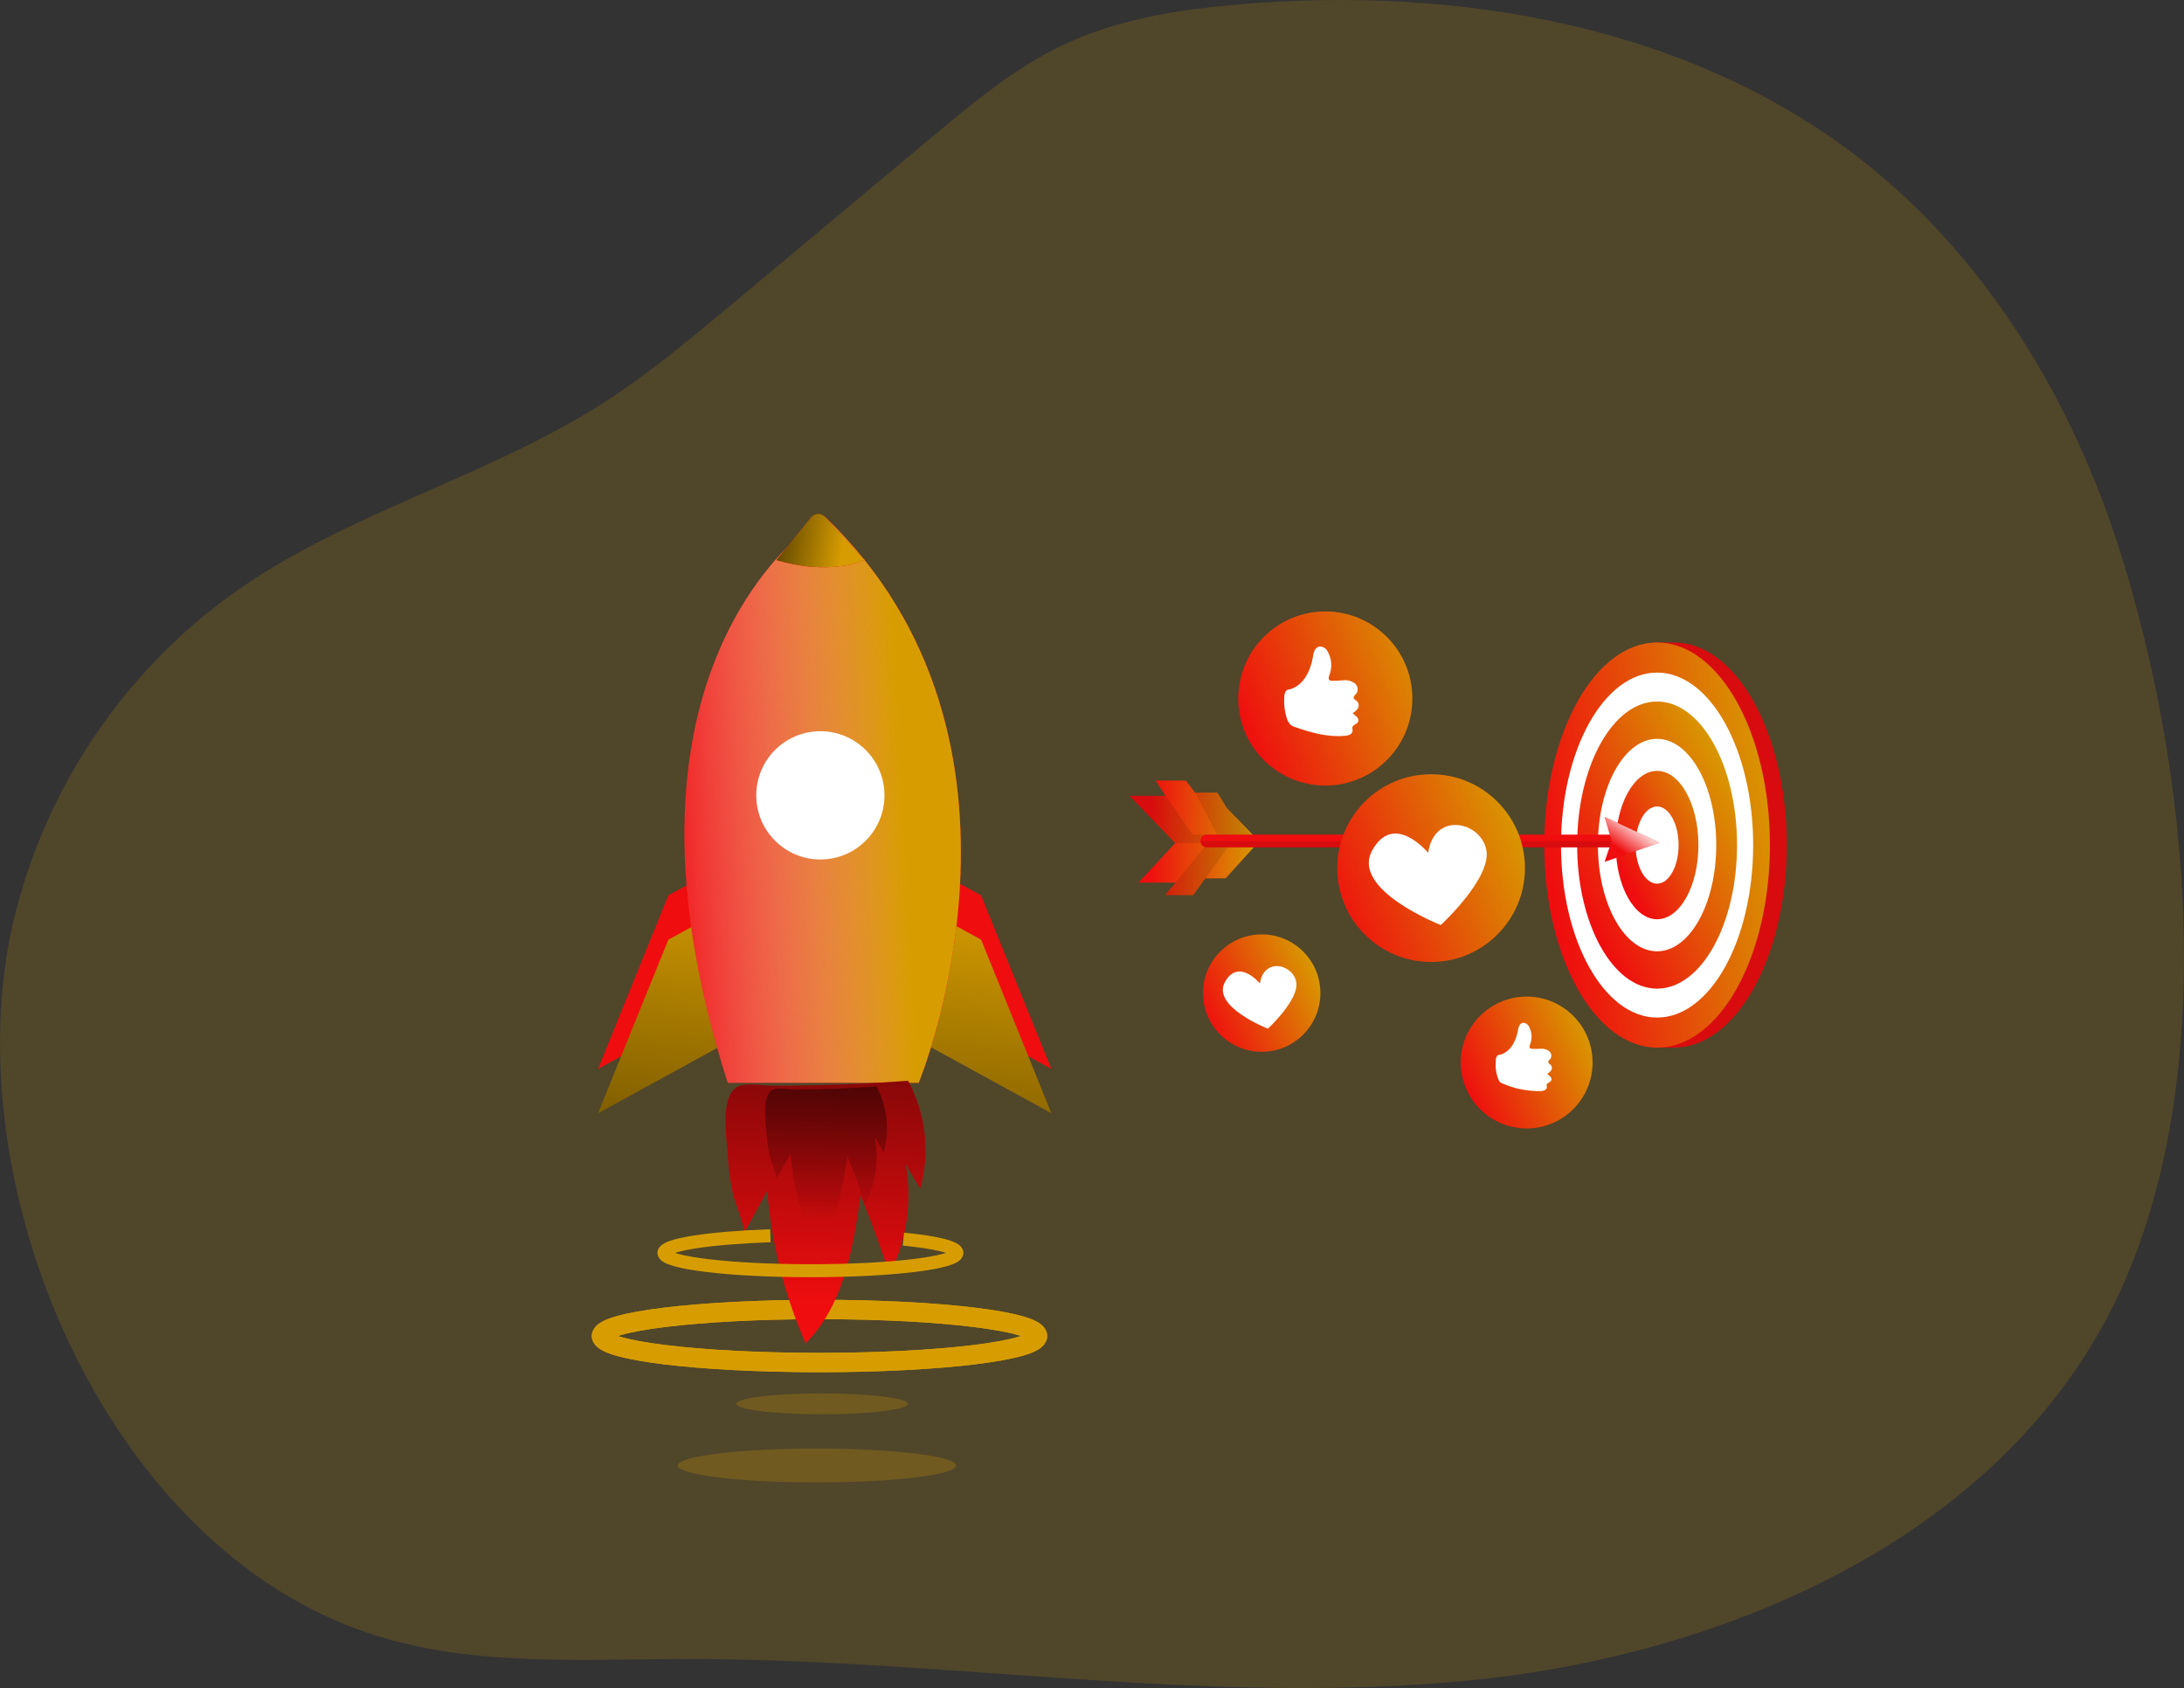 <svg width="493" height="381" viewBox="0 0 493 381" fill="none" xmlns="http://www.w3.org/2000/svg">
<rect x="0" y="0" width="493" height="381" fill="#333333" stroke="none"/>
<path opacity="0.18" d="M190.997 47.125L165.097 68.764C155.65 76.666 146.149 84.596 135.741 91.217C109.787 107.716 78.922 115.565 53.689 133.159C28.271 151.04 10.262 177.597 3.049 207.834C-10.761 266.81 23.399 349.333 84.06 368.903C106.584 376.191 130.843 374.482 154.515 374.442C213.735 374.336 273.009 385.122 331.988 379.248C390.968 373.374 452.75 346.156 478.05 292.586C501.122 243.742 494.423 174.608 478.597 124.576C467.922 90.643 448.774 58.712 420.872 36.62C381.854 5.757 329.186 -3.267 279.654 0.991C266.177 2.139 252.553 4.262 240.303 10.002C229.268 15.181 219.767 23.084 210.413 30.906L190.997 47.125Z" fill="#D79D00"/>
<path d="M403.33 190.738C403.33 215.983 391.932 236.456 377.871 236.456H374.239C360.754 235.285 352.402 215.238 352.402 190.738C352.402 165.983 360.327 145.797 374.015 145.02H377.871C391.975 145.03 403.33 165.493 403.33 190.738Z" fill="#EF0D0F"/>
<path opacity="0.1" d="M403.33 190.738C403.33 215.983 391.932 236.456 377.871 236.456H374.239C360.754 235.285 352.402 215.238 352.402 190.738C352.402 165.983 360.327 145.797 374.015 145.02H377.871C391.975 145.03 403.33 165.493 403.33 190.738Z" fill="#020202"/>
<path d="M374.058 236.456C388.124 236.456 399.527 215.988 399.527 190.738C399.527 165.488 388.124 145.02 374.058 145.02C359.992 145.02 348.589 165.488 348.589 190.738C348.589 215.988 359.992 236.456 374.058 236.456Z" fill="url(#paint0_linear_51_614)"/>
<path d="M374.058 229.671C386.035 229.671 395.745 212.24 395.745 190.738C395.745 169.236 386.035 151.805 374.058 151.805C362.08 151.805 352.37 169.236 352.37 190.738C352.37 212.24 362.08 229.671 374.058 229.671Z" fill="white"/>
<path d="M374.058 223.141C384.024 223.141 392.103 208.634 392.103 190.738C392.103 172.842 384.024 158.335 374.058 158.335C364.092 158.335 356.014 172.842 356.014 190.738C356.014 208.634 364.092 223.141 374.058 223.141Z" fill="url(#paint1_linear_51_614)"/>
<path d="M374.058 214.716C381.435 214.716 387.415 203.981 387.415 190.738C387.415 177.496 381.435 166.76 374.058 166.76C366.681 166.76 360.7 177.496 360.7 190.738C360.7 203.981 366.681 214.716 374.058 214.716Z" fill="white"/>
<path d="M374.058 207.483C379.211 207.483 383.389 199.986 383.389 190.738C383.389 181.49 379.211 173.993 374.058 173.993C368.904 173.993 364.727 181.49 364.727 190.738C364.727 199.986 368.904 207.483 374.058 207.483Z" fill="url(#paint2_linear_51_614)"/>
<path d="M374.058 199.451C376.74 199.451 378.915 195.55 378.915 190.738C378.915 185.926 376.74 182.025 374.058 182.025C371.375 182.025 369.2 185.926 369.2 190.738C369.2 195.55 371.375 199.451 374.058 199.451Z" fill="white"/>
<path d="M284.229 189.897L276.922 182.355L274.823 178.904H269.764L267.676 176.177H260.859L263.106 179.628H255L265.269 190.301L256.992 199.217H265.354L263.01 202.019H269.359L272.075 198.248H276.666L284.229 189.897Z" fill="url(#paint3_linear_51_614)"/>
<path opacity="0.1" d="M265.269 190.301H284.229L276.922 182.355L274.823 178.904H269.764L274.759 188.373H269.21L263.106 179.628H255L265.269 190.301Z" fill="#020202"/>
<path d="M370.308 189.822C370.31 190.011 370.273 190.199 370.202 190.374C370.13 190.549 370.024 190.708 369.89 190.842C369.756 190.976 369.597 191.082 369.422 191.153C369.247 191.225 369.059 191.261 368.87 191.26H272.544C272.353 191.279 272.16 191.26 271.977 191.203C271.793 191.147 271.623 191.055 271.475 190.932C271.328 190.809 271.206 190.658 271.117 190.488C271.029 190.318 270.975 190.132 270.958 189.941C270.942 189.75 270.964 189.557 271.023 189.374C271.082 189.192 271.176 189.022 271.301 188.877C271.426 188.731 271.578 188.611 271.75 188.525C271.921 188.438 272.108 188.387 272.299 188.373H368.86C369.05 188.373 369.238 188.411 369.414 188.484C369.59 188.556 369.749 188.663 369.884 188.798C370.018 188.932 370.125 189.092 370.198 189.268C370.271 189.443 370.308 189.632 370.308 189.822Z" fill="#EF0D0F"/>
<path opacity="0.1" d="M367.837 189.822V191.26H272.544C272.355 191.263 272.167 191.228 271.992 191.158C271.816 191.087 271.656 190.982 271.521 190.85C271.386 190.717 271.279 190.558 271.206 190.384C271.133 190.209 271.096 190.022 271.096 189.833H367.837V189.822Z" fill="#020202"/>
<path opacity="0.1" d="M263.011 202.019L271.863 191.26H277.157L269.359 202.019H263.011Z" fill="#020202"/>
<path d="M362.202 184.357L363.8 189.822L362.202 194.53L374.622 190.195L362.202 184.357Z" fill="#EF0D0F"/>
<path d="M362.202 184.357L363.8 189.822L362.202 194.53L374.622 190.195L362.202 184.357Z" fill="url(#paint4_linear_51_614)"/>
<path d="M299.164 177.306C310.018 177.306 318.817 168.507 318.817 157.653C318.817 146.799 310.018 138 299.164 138C288.31 138 279.511 146.799 279.511 157.653C279.511 168.507 288.31 177.306 299.164 177.306Z" fill="url(#paint5_linear_51_614)"/>
<path d="M290.982 163.139C291.08 163.336 291.218 163.51 291.387 163.65C291.645 163.84 291.933 163.984 292.239 164.076C295.893 165.344 299.696 166.43 303.562 166.079C303.973 166.066 304.377 165.964 304.745 165.78C304.927 165.689 305.079 165.547 305.183 165.371C305.287 165.195 305.338 164.994 305.331 164.79C305.295 164.617 305.271 164.443 305.256 164.268C305.256 163.607 306.321 163.501 306.577 162.904C306.641 162.707 306.646 162.494 306.592 162.294C306.537 162.093 306.424 161.913 306.268 161.775C305.98 161.477 305.618 161.264 305.341 160.955C305.813 160.7 306.215 160.335 306.513 159.89C306.653 159.658 306.718 159.389 306.701 159.119C306.684 158.848 306.585 158.59 306.417 158.377C306.13 158.068 305.618 157.898 305.576 157.482C305.533 157.067 305.949 156.833 306.183 156.534C306.425 156.164 306.517 155.716 306.44 155.28C306.363 154.845 306.122 154.455 305.767 154.191C305.035 153.678 304.142 153.448 303.254 153.541C302.373 153.639 301.487 153.678 300.601 153.658C300.492 153.665 300.383 153.647 300.282 153.606C300.181 153.566 300.09 153.504 300.015 153.424C299.845 153.19 299.951 152.849 300.015 152.572C300.398 151.664 300.562 150.679 300.494 149.697C300.425 148.714 300.126 147.761 299.621 146.916C299.44 146.588 299.167 146.321 298.836 146.147C298.505 145.973 298.13 145.899 297.757 145.936C297.516 146.006 297.295 146.131 297.11 146.301C296.925 146.471 296.782 146.681 296.692 146.916C296.526 147.381 296.411 147.863 296.351 148.354C295.84 151.272 294.455 154.393 291.504 155.48C291.004 155.661 290.556 155.565 290.226 156.023C289.988 156.452 289.877 156.94 289.907 157.429C289.77 159.296 290.065 161.17 290.769 162.904L290.982 163.139Z" fill="white"/>
<path d="M344.615 254.693C352.834 254.693 359.496 248.03 359.496 239.812C359.496 231.593 352.834 224.931 344.615 224.931C336.397 224.931 329.734 231.593 329.734 239.812C329.734 248.03 336.397 254.693 344.615 254.693Z" fill="url(#paint6_linear_51_614)"/>
<path d="M338.353 243.881C338.424 244.031 338.525 244.166 338.651 244.275C338.843 244.422 339.059 244.534 339.29 244.605C341.981 245.755 344.886 246.321 347.812 246.267C348.122 246.266 348.429 246.193 348.706 246.054C348.847 245.987 348.966 245.881 349.049 245.749C349.132 245.617 349.176 245.464 349.175 245.308C349.175 245.17 349.111 245.042 349.111 244.914C349.111 244.413 349.931 244.349 350.176 243.849C350.227 243.701 350.232 243.541 350.193 243.389C350.153 243.238 350.069 243.101 349.953 242.997C349.74 242.773 349.473 242.603 349.26 242.368C349.623 242.175 349.934 241.898 350.166 241.559C350.268 241.382 350.317 241.18 350.308 240.976C350.299 240.772 350.231 240.575 350.112 240.408C349.899 240.174 349.516 240.035 349.495 239.727C349.473 239.418 349.772 239.237 349.963 239.013C350.147 238.734 350.219 238.397 350.166 238.067C350.113 237.738 349.938 237.44 349.676 237.234C349.127 236.837 348.454 236.652 347.78 236.712C347.113 236.755 346.444 236.755 345.777 236.712C345.694 236.715 345.611 236.701 345.534 236.67C345.457 236.638 345.387 236.591 345.33 236.531C345.202 236.35 345.33 236.094 345.33 235.881C345.624 235.201 345.756 234.463 345.715 233.723C345.675 232.984 345.462 232.264 345.095 231.62C344.962 231.371 344.759 231.166 344.512 231.03C344.264 230.894 343.982 230.832 343.7 230.853C343.521 230.908 343.357 231.002 343.221 231.13C343.084 231.257 342.978 231.414 342.912 231.588C342.777 231.931 342.684 232.289 342.635 232.654C342.209 234.859 341.122 237.202 338.875 237.98C338.491 238.107 338.161 238.033 337.905 238.374C337.72 238.697 337.631 239.067 337.65 239.439C337.509 240.85 337.706 242.274 338.225 243.593C338.257 243.694 338.299 243.79 338.353 243.881Z" fill="white"/>
<path d="M284.805 237.394C292.123 237.394 298.056 231.461 298.056 224.143C298.056 216.824 292.123 210.892 284.805 210.892C277.486 210.892 271.554 216.824 271.554 224.143C271.554 231.461 277.486 237.394 284.805 237.394Z" fill="url(#paint7_linear_51_614)"/>
<path d="M284.4 221.97C284.4 221.97 279.564 216.1 276.507 221.661C273.449 227.221 286.2 232.174 286.2 232.174C286.2 232.174 293.369 225.57 292.591 221.586C291.814 217.602 285.294 216.047 284.4 221.97Z" fill="white"/>
<path d="M323.045 217.123C334.746 217.123 344.232 207.637 344.232 195.936C344.232 184.235 334.746 174.749 323.045 174.749C311.344 174.749 301.858 184.235 301.858 195.936C301.858 207.637 311.344 217.123 323.045 217.123Z" fill="url(#paint8_linear_51_614)"/>
<path d="M322.374 192.474C322.374 192.474 314.619 183.069 309.741 191.963C304.862 200.857 325.239 208.782 325.239 208.782C325.239 208.782 336.701 198.226 335.519 191.856C334.336 185.487 323.823 182.994 322.374 192.474Z" fill="white"/>
<path d="M162.047 195.961L150.86 202.09L135 241.261L168.577 222.875L162.047 195.961Z" fill="#EF0D0F"/>
<path d="M210.281 195.961L221.468 202.09L237.328 241.261L203.751 222.875L210.281 195.961Z" fill="#EF0D0F"/>
<path d="M162.047 205.961L150.86 212.09L135 251.261L168.577 232.875L162.047 205.961Z" fill="url(#paint9_linear_51_614)"/>
<path d="M210.281 205.961L221.468 212.09L237.328 251.261L203.751 232.875L210.281 205.961Z" fill="url(#paint10_linear_51_614)"/>
<path opacity="0.24" d="M185.576 319.211C196.274 319.211 204.947 318.156 204.947 316.854C204.947 315.553 196.274 314.497 185.576 314.497C174.878 314.497 166.205 315.553 166.205 316.854C166.205 318.156 174.878 319.211 185.576 319.211Z" fill="#D79D00"/>
<path opacity="0.24" d="M184.401 334.586C201.752 334.586 215.818 332.875 215.818 330.765C215.818 328.655 201.752 326.944 184.401 326.944C167.05 326.944 152.984 328.655 152.984 330.765C152.984 332.875 167.05 334.586 184.401 334.586Z" fill="#D79D00"/>
<path d="M184.985 307.531C212.164 307.531 234.197 304.85 234.197 301.543C234.197 298.236 212.164 295.556 184.985 295.556C157.806 295.556 135.773 298.236 135.773 301.543C135.773 304.85 157.806 307.531 184.985 307.531Z" stroke="#D79D00" stroke-width="4.37" stroke-miterlimit="10"/>
<path d="M184.985 307.531C212.164 307.531 234.197 304.85 234.197 301.543C234.197 298.236 212.164 295.556 184.985 295.556C157.806 295.556 135.773 298.236 135.773 301.543C135.773 304.85 157.806 307.531 184.985 307.531Z" stroke="#D79D00" stroke-width="4.37" stroke-miterlimit="10"/>
<path d="M186.083 116.511C186.083 116.511 133.205 147.562 164.271 244.402H207.375C207.375 244.402 239.376 167.341 186.083 116.511Z" fill="#EF0D0F"/>
<path d="M186.083 116.511C186.083 116.511 133.205 147.562 164.271 244.402H207.375C207.375 244.402 239.376 167.341 186.083 116.511Z" fill="url(#paint11_linear_51_614)"/>
<path d="M185.183 193.987C193.176 193.987 199.656 187.507 199.656 179.514C199.656 171.52 193.176 165.04 185.183 165.04C177.189 165.04 170.709 171.52 170.709 179.514C170.709 187.507 177.189 193.987 185.183 193.987Z" fill="white"/>
<path d="M167.887 278.422L173.207 268.733C174.148 280.627 177.068 292.28 181.847 303.211C190.439 294.662 192.592 281.757 194.252 269.754C196.692 275.645 198.87 281.633 200.789 287.717C204.688 279.983 205.96 271.19 204.413 262.668L207.72 268.297C209.98 260.132 209.005 251.409 204.997 243.945C198.167 244.451 191.323 244.787 184.465 244.951C181.181 245.035 177.884 245.077 174.572 245.077C172.398 245.077 168.394 244.226 166.41 245.331C162.596 247.442 163.989 256.54 164.229 260.276C164.426 263.365 164.833 266.438 165.446 269.472C165.734 270.9 168.429 277.437 167.887 278.422Z" fill="#EF0D0F"/>
<path d="M167.887 278.422L173.207 268.733C174.148 280.627 177.068 292.28 181.847 303.211C190.439 294.662 192.592 281.757 194.252 269.754C196.692 275.645 198.87 281.633 200.789 287.717C204.688 279.983 205.96 271.19 204.413 262.668L207.72 268.297C209.98 260.132 209.005 251.409 204.997 243.945C198.167 244.451 191.323 244.787 184.465 244.951C181.181 245.035 177.884 245.077 174.572 245.077C172.398 245.077 168.394 244.226 166.41 245.331C162.596 247.442 163.989 256.54 164.229 260.276C164.426 263.365 164.833 266.438 165.446 269.472C165.734 270.9 168.429 277.437 167.887 278.422Z" fill="url(#paint12_linear_51_614)"/>
<path d="M175.205 266.257L178.442 260.346C179.02 267.599 180.803 274.704 183.719 281.37C188.954 276.157 190.27 268.283 191.283 260.965C192.774 264.563 194.104 268.217 195.272 271.928C197.65 267.209 198.425 261.844 197.482 256.645L199.494 260.093C200.884 255.102 200.289 249.766 197.833 245.204C193.668 245.514 189.496 245.72 185.316 245.823C183.304 245.87 181.291 245.894 179.279 245.894C177.956 245.894 175.514 245.373 174.304 246.048C171.975 247.35 172.82 252.888 172.967 255.196C173.091 257.086 173.341 258.967 173.713 260.825C173.889 261.669 175.529 265.659 175.205 266.257Z" fill="url(#paint13_linear_51_614)"/>
<path d="M175.275 126.397C175.275 126.397 186.238 130.091 195.153 126.397L186.301 116.771C186.09 116.542 185.832 116.36 185.545 116.239C185.257 116.118 184.947 116.06 184.636 116.07C184.324 116.079 184.018 116.155 183.738 116.293C183.459 116.431 183.212 116.628 183.015 116.87L175.275 126.397Z" fill="#EF0D0F"/>
<path d="M175.275 126.397C175.275 126.397 186.238 130.091 195.153 126.397L186.196 116.659C185.998 116.443 185.756 116.273 185.486 116.16C185.217 116.046 184.926 115.992 184.634 116.001C184.342 116.01 184.055 116.081 183.792 116.21C183.53 116.339 183.299 116.524 183.114 116.75L175.275 126.397Z" fill="url(#paint14_linear_51_614)"/>
<path d="M203.934 279.682C211.308 280.385 216.008 281.532 216.008 282.785C216.008 285.008 201.232 286.809 182.938 286.809C164.643 286.809 149.867 285.008 149.867 282.785C149.867 280.948 160.028 279.393 173.896 278.915" stroke="#D79D00" stroke-width="2.934" stroke-miterlimit="10"/>
<defs>
<linearGradient id="paint0_linear_51_614" x1="349" y1="194" x2="403.5" y2="184.5" gradientUnits="userSpaceOnUse">
<stop stop-color="#EF0D0F"/>
<stop offset="1" stop-color="#D79D00"/>
</linearGradient>
<linearGradient id="paint1_linear_51_614" x1="356" y1="203" x2="396.5" y2="182" gradientUnits="userSpaceOnUse">
<stop stop-color="#EF0D0F"/>
<stop offset="1" stop-color="#D79D00"/>
</linearGradient>
<linearGradient id="paint2_linear_51_614" x1="365" y1="194.5" x2="390.5" y2="181" gradientUnits="userSpaceOnUse">
<stop stop-color="#EF0D0F"/>
<stop offset="1" stop-color="#D79D00"/>
</linearGradient>
<linearGradient id="paint3_linear_51_614" x1="259.5" y1="191" x2="284" y2="191.5" gradientUnits="userSpaceOnUse">
<stop stop-color="#EF0D0F"/>
<stop offset="1" stop-color="#D79D00"/>
</linearGradient>
<linearGradient id="paint4_linear_51_614" x1="369.744" y1="185.401" x2="365.355" y2="191.611" gradientUnits="userSpaceOnUse">
<stop offset="0.01" stop-color="white"/>
<stop offset="1" stop-color="white" stop-opacity="0"/>
</linearGradient>
<linearGradient id="paint5_linear_51_614" x1="280" y1="164" x2="324.5" y2="146.5" gradientUnits="userSpaceOnUse">
<stop stop-color="#EF0D0F"/>
<stop offset="1" stop-color="#D79D00"/>
</linearGradient>
<linearGradient id="paint6_linear_51_614" x1="330" y1="245" x2="359" y2="231.5" gradientUnits="userSpaceOnUse">
<stop stop-color="#EF0D0F"/>
<stop offset="1" stop-color="#D79D00"/>
</linearGradient>
<linearGradient id="paint7_linear_51_614" x1="272" y1="231" x2="298" y2="218.5" gradientUnits="userSpaceOnUse">
<stop stop-color="#EF0D0F"/>
<stop offset="1" stop-color="#D79D00"/>
</linearGradient>
<linearGradient id="paint8_linear_51_614" x1="298.5" y1="202.5" x2="344" y2="184" gradientUnits="userSpaceOnUse">
<stop stop-color="#EF0D0F"/>
<stop offset="1" stop-color="#D79D00"/>
</linearGradient>
<linearGradient id="paint9_linear_51_614" x1="156.517" y1="195.576" x2="141.143" y2="346.834" gradientUnits="userSpaceOnUse">
<stop stop-color="#D79D00"/>
<stop offset="0.95" stop-color="#010101"/>
</linearGradient>
<linearGradient id="paint10_linear_51_614" x1="224.557" y1="202.486" x2="209.19" y2="353.744" gradientUnits="userSpaceOnUse">
<stop stop-color="#D79D00"/>
<stop offset="0.95" stop-color="#010101"/>
</linearGradient>
<linearGradient id="paint11_linear_51_614" x1="147.292" y1="183.018" x2="206.629" y2="179.943" gradientUnits="userSpaceOnUse">
<stop stop-color="white" stop-opacity="0"/>
<stop offset="0.95" stop-color="#D79D00"/>
</linearGradient>
<linearGradient id="paint12_linear_51_614" x1="185.225" y1="294.015" x2="188.919" y2="170.43" gradientUnits="userSpaceOnUse">
<stop stop-color="#010101" stop-opacity="0"/>
<stop offset="0.95" stop-color="#010101"/>
</linearGradient>
<linearGradient id="paint13_linear_51_614" x1="185.78" y1="275.77" x2="188.025" y2="200.39" gradientUnits="userSpaceOnUse">
<stop stop-color="#010101" stop-opacity="0"/>
<stop offset="0.95" stop-color="#010101"/>
</linearGradient>
<linearGradient id="paint14_linear_51_614" x1="190.417" y1="123.146" x2="162.139" y2="118.228" gradientUnits="userSpaceOnUse">
<stop stop-color="#D79D00"/>
<stop offset="0.95" stop-color="#010101"/>
</linearGradient>
</defs>
</svg>

